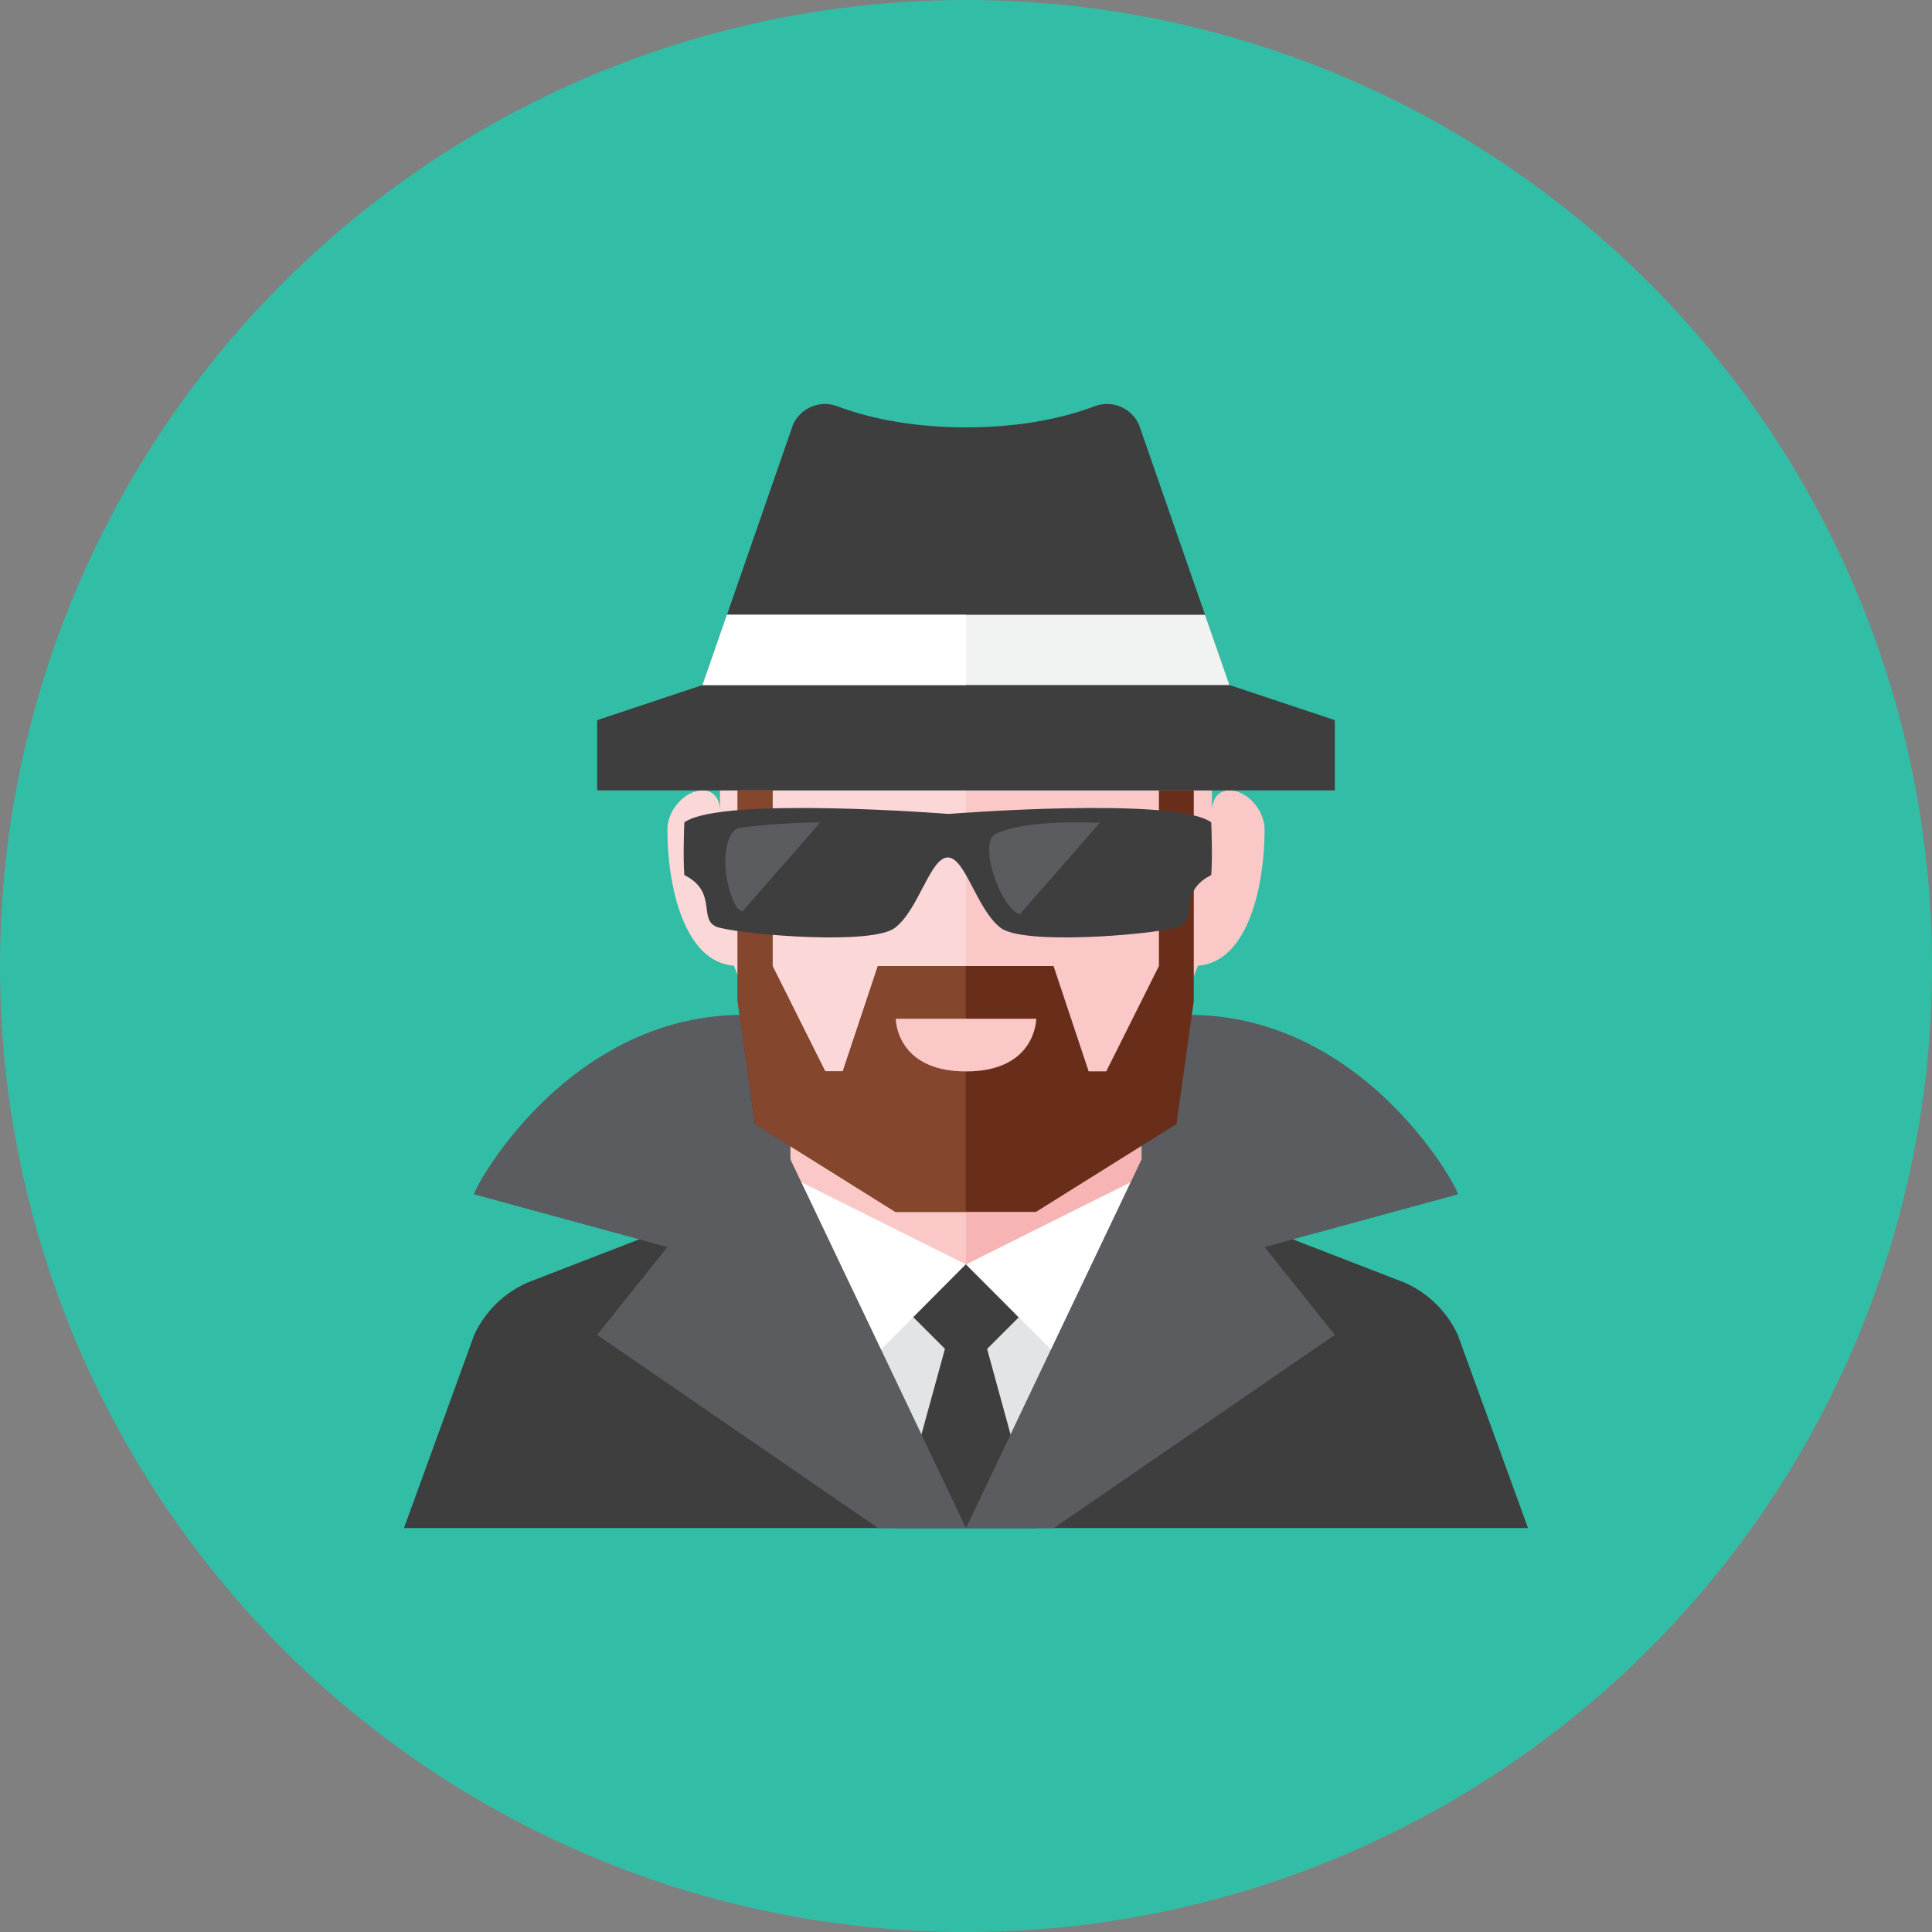 <?xml version="1.0" encoding="iso-8859-1"?>
<!-- Generator: Adobe Illustrator 17.1.0, SVG Export Plug-In . SVG Version: 6.00 Build 0)  -->
<!DOCTYPE svg PUBLIC "-//W3C//DTD SVG 1.0//EN" "http://www.w3.org/TR/2001/REC-SVG-20010904/DTD/svg10.dtd">
<svg version="1.0" xmlns="http://www.w3.org/2000/svg" xmlns:xlink="http://www.w3.org/1999/xlink" x="0px" y="0px" width="110px"
	 height="110px" viewBox="0 0 110 110" style="enable-background:new 0 0 110 110;" xml:space="preserve">
<rect x="0" y="0" width="110" height="110" fill="#808080" stroke="none"/>
<g id="Artboard">
</g>
<g id="Multicolor">
	<g>
		<circle style="fill:#32BEA6;" cx="55" cy="55" r="55"/>
	</g>
	<g>
		<path style="fill:#FBC8C8;" d="M70,45.003c-1,0-1,1.111-1,1.111v-1.111c0-0.001,0-0.002,0-0.003H41c0,0.001,0,0.002,0,0.003V53
			l4,10l5.105,3.996C50.674,67.635,51.489,68,52.345,68H55h2.655c0.856,0,1.671-0.365,2.24-1.004L65,63l3.207-8.017
			C71.042,54.779,72,50.479,72,47.225C72,46.114,71,45.003,70,45.003z"/>
		<path style="fill:#FBD7D7;" d="M41,45c0,0.001,0,0.002,0,0.003v1.111c0,0,0-1.111-1-1.111s-2,1.111-2,2.222
			c0,3.254,0.958,7.554,3.793,7.758L45,63l5.105,3.996C50.674,67.635,51.489,68,52.345,68H55V45H41z"/>
		<g>
			<path style="fill:#3E3E3F;" d="M30.043,73.021c-1.345,0.588-2.428,1.649-3.043,2.982l-4,11h32l-12-19L30.043,73.021z"/>
			<path style="fill:#3E3E3F;" d="M83,76.003c-0.615-1.333-1.698-2.394-3.043-2.982L67,68.003l-12,19h32L83,76.003z"/>
		</g>
		<polygon style="fill:#E2E4E5;" points="45.475,67 55,87.003 64.525,67 		"/>
		<path style="fill:#F7B4B4;" d="M57.655,68H55h-2.655c-0.856,0-1.671-0.365-2.24-1.004L45,63v4.5c0,0,0,7.5,10,7.5s10-7.5,10-7.5
			V63l-5.105,3.996C59.326,67.635,58.511,68,57.655,68z"/>
		<path style="fill:#FBC8C8;" d="M50.105,66.996L45,63v4.5c0,0,0,7.5,10,7.5v-7h-2.655C51.489,68,50.674,67.635,50.105,66.996z"/>
		<g>
			<polygon style="fill:#3E3E3F;" points="59,87.003 56.201,76.803 58,75.005 54.981,71.981 51.983,74.979 53.801,76.796 51,87.003 
							"/>
		</g>
		<polygon style="fill:#FFFFFF;" points="50.159,76.837 54.985,71.984 45.625,67.314 		"/>
		<g>
			<path style="fill:#5B5C5F;" d="M45,58.003v8l10,21h-5l-16-11l4-5l-11-3C26.748,68.055,33,56.003,45,58.003z"/>
		</g>
		<polygon style="fill:#FFFFFF;" points="64.375,67.314 55.015,71.984 59.841,76.837 		"/>
		<g>
			<path style="fill:#5B5C5F;" d="M65,58.003v8l-10,21h5l16-11l-4-5l11-3C83.252,68.055,77,56.003,65,58.003z"/>
		</g>
		<g>
			<path style="fill:#3E3E3F;" d="M70,39.003l-5.156-14.84c-0.44-0.953-1.541-1.405-2.522-1.033
				c-1.472,0.558-3.913,1.203-7.322,1.203s-5.85-0.646-7.322-1.203c-0.983-0.372-2.082,0.079-2.522,1.033L40,39.003l-6,2v4h42v-4
				L70,39.003z"/>
		</g>
		<g>
			<polygon style="fill:#F1F2F2;" points="41.39,35.003 40,39.003 70,39.003 68.61,35.003 			"/>
		</g>
		<polygon style="fill:#FFFFFF;" points="55,35.003 41.39,35.003 40,39.003 55,39.003 		"/>
		<polygon style="fill:#692E19;" points="65.984,45 65.984,55 62.984,61 61.984,61 59.984,55 54.984,55 49.984,55 47.984,61 
			46.984,61 43.984,55 43.984,45 42,45 42,57 42.984,63.997 50.984,69 54.984,69 58.984,69 66.984,63.997 67.969,57 67.969,45 		"/>
		<polygon style="fill:#84462D;" points="47.984,61.003 46.984,61.003 43.984,55.003 43.984,45 42,45 42,57.003 42.984,64 
			50.984,69.003 54.984,69.003 54.984,55.003 49.984,55.003 		"/>
		<g>
			<path style="fill:#FBC8C8;" d="M51,58.003h8c0,0,0,3-4,3S51,58.003,51,58.003z"/>
		</g>
		<g>
			<path style="fill:#3E3E3F;" d="M68.963,46.821c-2.083-1.5-14.958-0.479-14.958-0.479s-12.958-1.021-15.042,0.479
				c0,0-0.083,1.958,0,3c2,1,0.666,2.667,2,3c1.667,0.417,8.708,1,10,0c1.362-1.055,2-4,3-4s1.638,2.945,3,4
				c1.292,1,8.333,0.417,10,0c1.334-0.333,0-2,2-3C69.046,48.78,68.963,46.821,68.963,46.821z"/>
			<g>
				<path style="fill:#5B5C5F;" d="M42.123,47.127c-0.886,0.121-1.202,2.507-0.241,4.428c0.066,0.133,0.199,0.247,0.383,0.344
					l4.442-5.077C44.588,46.839,42.596,47.063,42.123,47.127z"/>
			</g>
			<g>
				<path style="fill:#5B5C5F;" d="M56.659,47.492c-0.894,0.433,0.115,3.953,1.393,4.576l4.567-5.22
					C60.503,46.767,58,46.844,56.659,47.492z"/>
			</g>
		</g>
	</g>
</g>
</svg>

